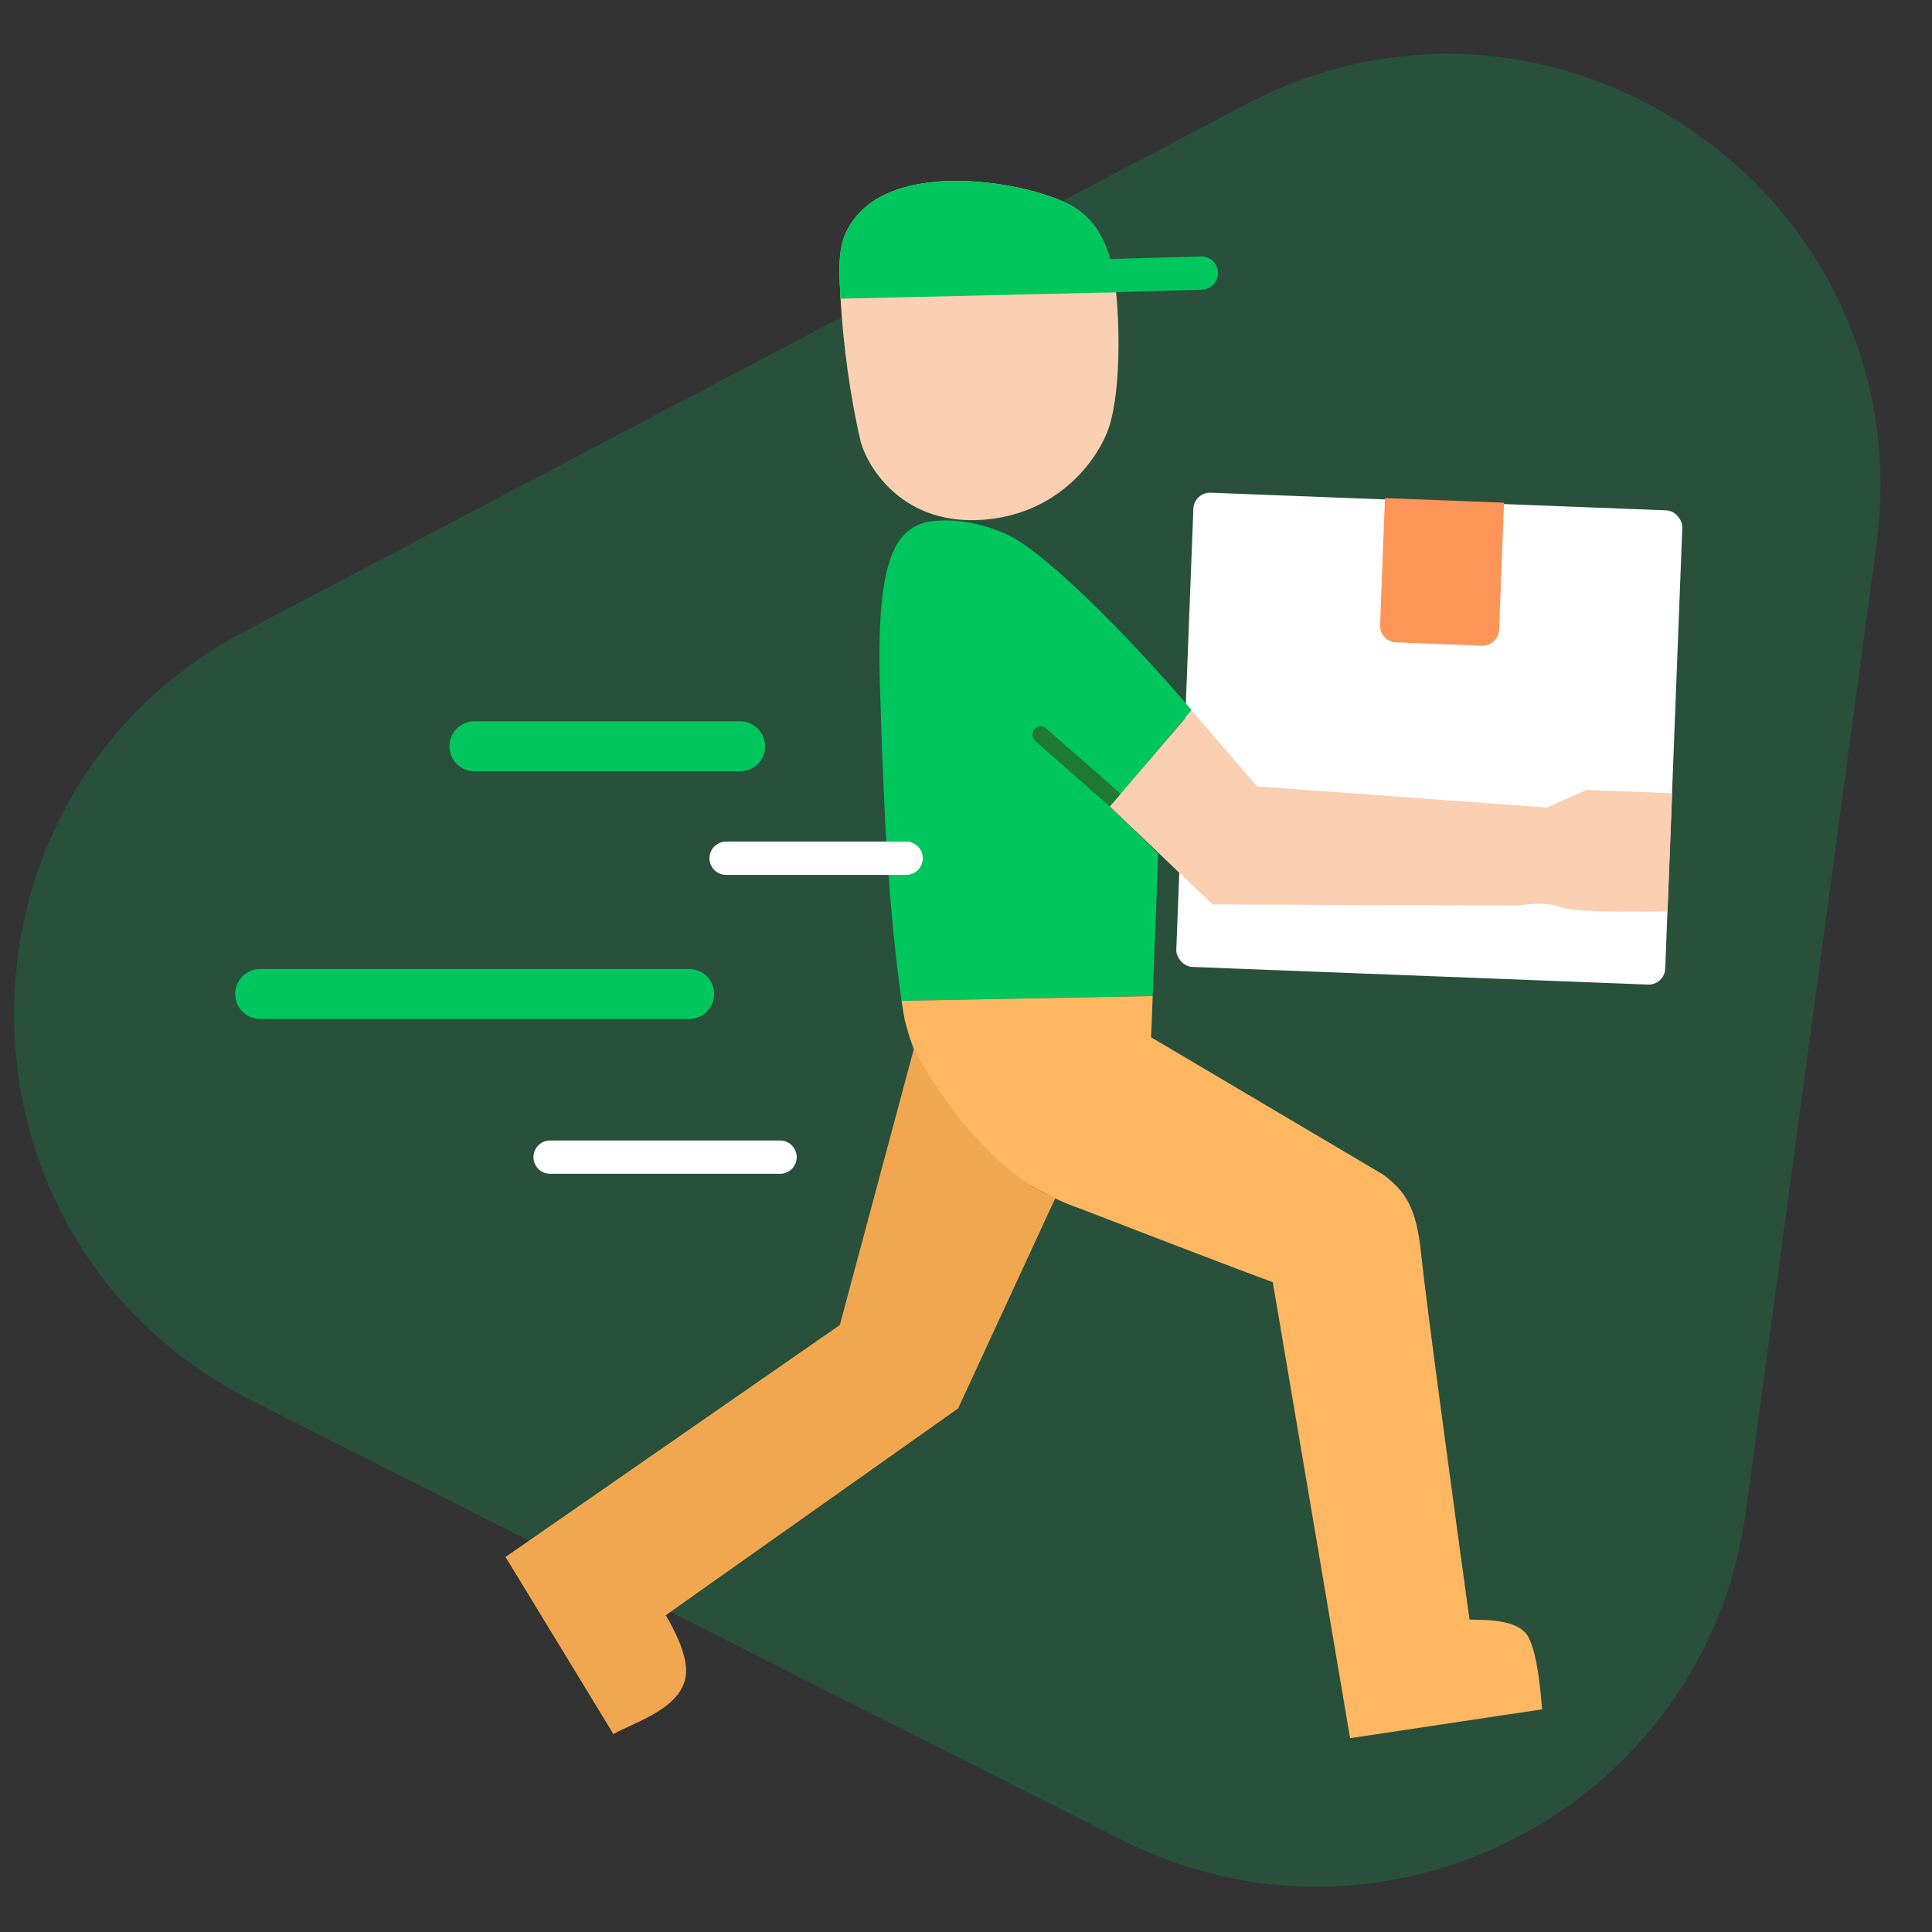 <svg width="116" height="116" viewBox="0 0 116 116" fill="none" xmlns="http://www.w3.org/2000/svg">
<rect x="0" y="0" width="116" height="116" fill="#333333" stroke="none"/>
<g clip-path="url(#clip0_10496_35574)">
<path opacity="0.2" d="M104.83 90.739C102.437 108.45 83.3 118.522 67.345 110.467L15.123 84.099C-3.739 74.576 -3.966 47.723 14.733 37.882L74.788 6.275C93.486 -3.566 115.492 11.825 112.663 32.764L104.83 90.739Z" fill="#00C65E"/>
<rect x="71.691" y="29.544" width="29.378" height="28.494" rx="1" transform="rotate(2.218 71.691 29.544)" fill="white"/>
<path d="M52.834 41.208C52.603 33.734 53.747 32.162 55.126 31.514C56.068 31.071 58.476 31.11 60.586 32.154C63.154 33.425 68.613 39.149 71.543 42.641L66.651 48.427L69.542 51.255L69.211 59.804L54.129 60.089C53.232 53.673 53.016 47.059 52.834 41.208Z" fill="#00C65E"/>
<path d="M54.129 60.09L69.21 59.805L69.115 62.28L83.046 70.523C84.401 71.538 85.045 72.531 85.323 75.261C85.601 77.99 87.376 91.052 88.23 97.242C89.067 97.274 91.19 97.165 91.781 98.317C92.328 99.382 92.503 101.604 92.591 102.631L81.062 104.363L76.42 76.985C72.913 75.693 64.759 72.53 64.759 72.53C64.759 72.53 56.484 69.961 54.315 61.213L54.129 60.09Z" fill="#FFB762"/>
<path d="M50.423 79.559L54.869 62.977C56.063 65.294 59.434 70.331 63.362 71.94L57.528 84.563L39.969 96.984C40.406 97.697 41.238 99.242 41.193 100.403C41.111 102.505 38.264 103.328 36.828 104.115L30.353 93.482L50.423 79.559Z" fill="#F1A74F"/>
<path d="M50.467 17.935C50.329 15.434 50.331 14.297 51.413 12.988C54.292 9.503 62.154 11.048 64.398 12.392C65.989 13.344 66.588 14.879 66.916 16.829C67.179 18.389 67.406 23.176 66.573 25.688C66.011 27.384 63.714 30.862 59.02 31.208C54.326 31.553 52.173 28.243 51.684 26.545C51.051 23.873 50.617 20.648 50.467 17.935Z" fill="#FBCFB1"/>
<path d="M50.467 17.935C50.329 15.434 50.331 14.297 51.413 12.988C54.292 9.503 62.154 11.048 64.398 12.392C65.989 13.344 66.781 14.977 67.013 17.548L50.467 17.935Z" fill="#00C65E"/>
<path d="M66.439 16.559L72.13 16.395" stroke="#00C65E" stroke-width="2" stroke-linecap="round"/>
<path d="M28.486 44.807L44.44 44.807" stroke="#00C65E" stroke-width="3" stroke-linecap="round"/>
<path d="M43.597 51.53L54.405 51.53" stroke="white" stroke-width="2" stroke-linecap="round"/>
<path d="M15.62 59.68L41.379 59.68" stroke="#00C65E" stroke-width="3" stroke-linecap="round"/>
<path d="M33.03 69.476L46.835 69.476" stroke="white" stroke-width="2" stroke-linecap="round"/>
<path d="M72.802 54.305L66.633 48.419L71.554 42.663L75.475 47.212L92.867 48.486L95.256 47.429L100.396 47.628L100.121 54.714C98.304 54.76 94.472 54.775 93.684 54.464C92.897 54.154 91.726 54.272 91.239 54.37L72.802 54.305Z" fill="#FBCFB1"/>
<path d="M62.112 43.785C62.294 43.577 62.61 43.557 62.818 43.739L67.29 47.661L66.632 48.419L62.158 44.49C61.95 44.308 61.93 43.992 62.112 43.785Z" fill="#1E7836"/>
<path d="M83.156 29.906L90.304 30.183L90.009 37.807C89.988 38.359 89.523 38.789 88.971 38.767L83.821 38.568C83.269 38.547 82.839 38.082 82.861 37.53L83.156 29.906Z" fill="#FD9558"/>
</g>
<defs>
<clipPath id="clip0_10496_35574">
<rect width="115" height="115" fill="white" transform="translate(0.344 0.398)"/>
</clipPath>
</defs>
</svg>
